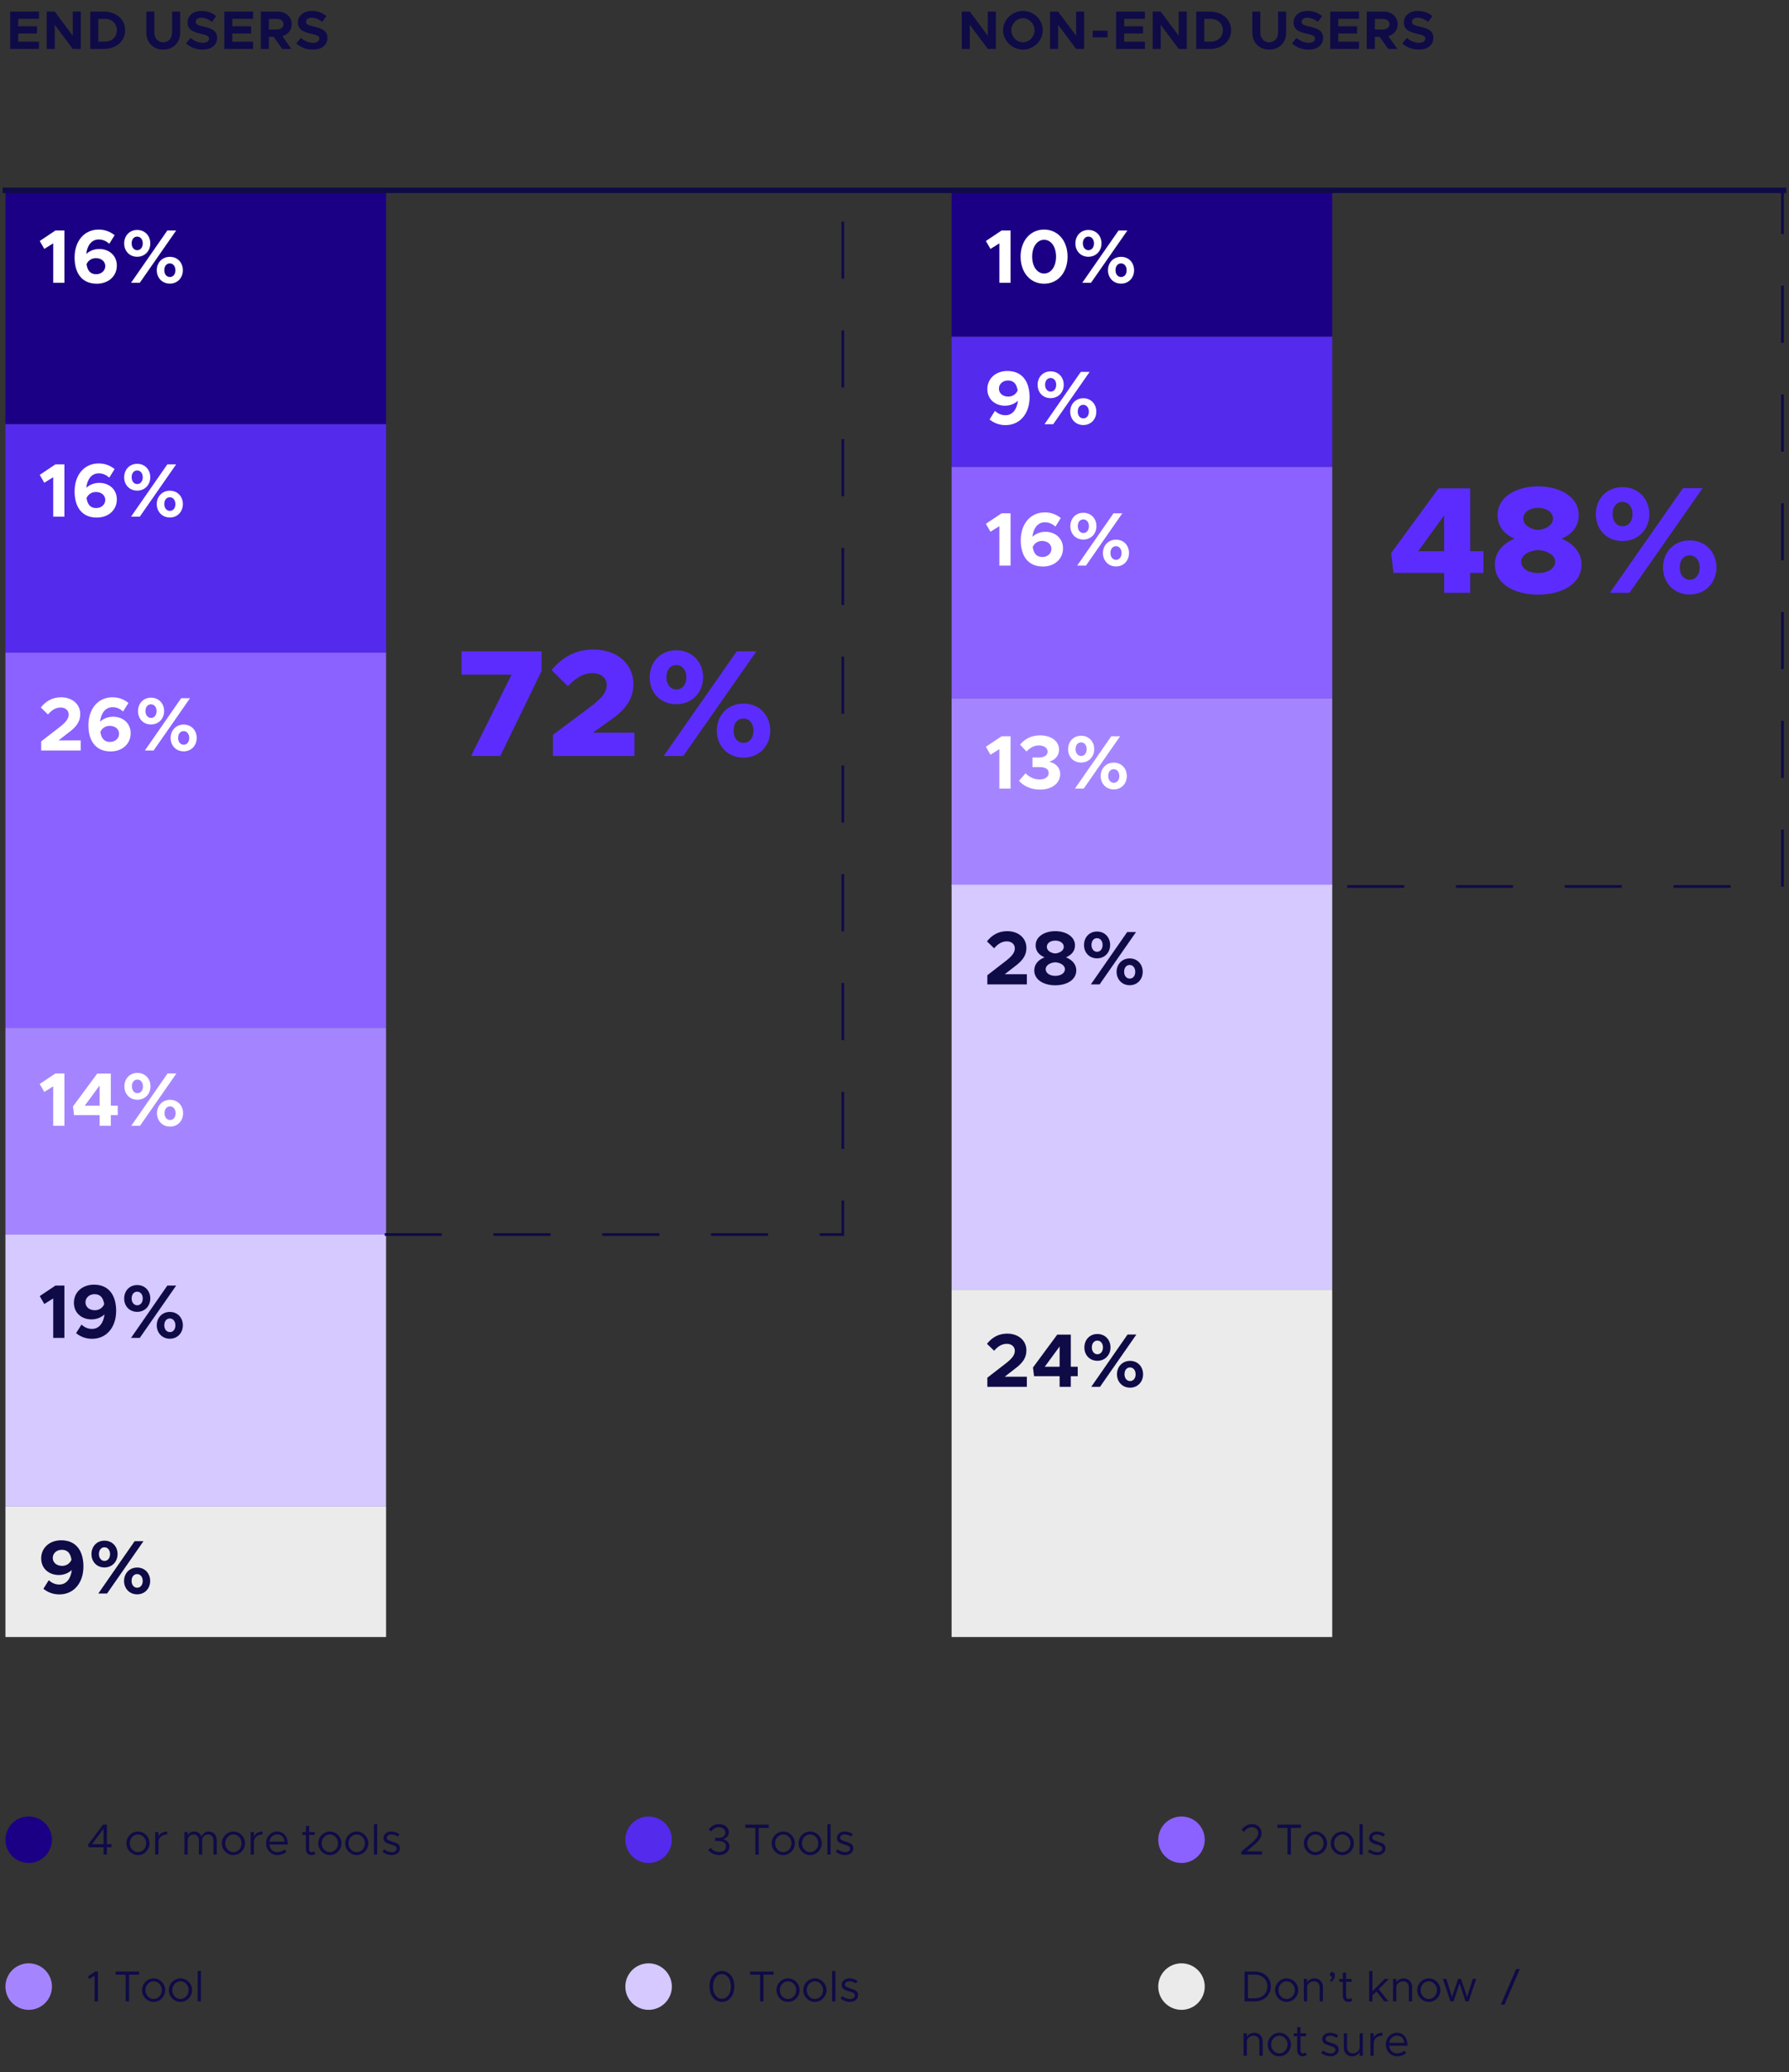 <svg width="329" height="381" viewBox="0 0 329 381" fill="none" xmlns="http://www.w3.org/2000/svg">
<rect x="0" y="0" width="329" height="381" fill="#333333" stroke="none"/>
<rect width="43" height="70" transform="matrix(-1.71604e-07 -1 -1 1.11343e-08 71 78)" fill="#1B0085"/>
<rect width="42" height="70" transform="matrix(-1.71604e-07 -1 -1 1.11343e-08 71 120)" fill="#542AED"/>
<rect width="69" height="70" transform="matrix(-1.71604e-07 -1 -1 1.11343e-08 71 189)" fill="#8B62FF"/>
<rect width="38" height="70" transform="matrix(-1.71604e-07 -1 -1 1.11343e-08 71 227)" fill="#A585FF"/>
<rect width="50" height="70" transform="matrix(-1.70117e-07 -1 -1 1.12316e-08 71 277)" fill="#D5C9FF"/>
<rect width="24" height="70" transform="matrix(-1.42476e-07 -1 -1 1.34105e-08 71 301)" fill="#EBEBEB"/>
<path d="M7.574 138H14.84V136.138H10.766L12.516 134.78C14.196 133.562 14.756 132.568 14.756 131.28C14.756 129.474 13.272 128.214 11.228 128.214C9.674 128.214 8.456 128.886 7.504 130.09L8.82 131.364C9.52 130.566 10.234 130.09 11.172 130.09C11.956 130.09 12.628 130.566 12.628 131.364C12.628 132.036 12.264 132.666 11.116 133.576L7.574 136.32V138ZM20.781 131.784C19.871 131.784 18.989 132.134 18.401 132.708C18.583 131.084 19.423 130.034 20.683 130.034C21.495 130.034 22.055 130.328 22.643 130.818L23.623 129.25C22.839 128.62 21.873 128.214 20.683 128.214C18.009 128.214 16.259 130.356 16.259 133.352C16.259 136.152 17.547 138.168 20.347 138.168C22.447 138.168 24.029 136.81 24.029 134.836C24.029 132.932 22.559 131.784 20.781 131.784ZM20.235 136.418C19.157 136.418 18.639 135.76 18.457 134.584C18.751 133.898 19.395 133.464 20.179 133.464C21.117 133.464 21.901 134.01 21.901 134.934C21.901 135.704 21.257 136.418 20.235 136.418ZM27.773 133.212C29.187 133.212 30.181 132.134 30.181 130.748C30.181 129.39 29.229 128.284 27.773 128.284C26.331 128.284 25.379 129.376 25.379 130.762C25.379 132.134 26.331 133.212 27.773 133.212ZM26.639 138H28.249L34.941 128.382H33.317L26.639 138ZM27.773 132.008C27.199 132.008 26.751 131.504 26.751 130.748C26.751 129.992 27.171 129.502 27.773 129.502C28.361 129.502 28.795 130.006 28.795 130.748C28.795 131.518 28.361 132.008 27.773 132.008ZM33.779 138.154C35.193 138.154 36.173 137.076 36.173 135.69C36.173 134.332 35.235 133.226 33.779 133.226C32.351 133.226 31.371 134.318 31.371 135.69C31.371 137.062 32.351 138.154 33.779 138.154ZM33.779 136.936C33.191 136.936 32.757 136.432 32.757 135.69C32.757 134.92 33.177 134.43 33.779 134.43C34.353 134.43 34.801 134.934 34.801 135.69C34.801 136.446 34.381 136.936 33.779 136.936Z" fill="white"/>
<path d="M9.786 95H11.844V85.382H10.192L7.308 87.314L8.148 88.77L9.786 87.748V95ZM18.238 88.784C17.328 88.784 16.446 89.134 15.858 89.708C16.04 88.084 16.88 87.034 18.14 87.034C18.952 87.034 19.512 87.328 20.1 87.818L21.08 86.25C20.296 85.62 19.33 85.214 18.14 85.214C15.466 85.214 13.716 87.356 13.716 90.352C13.716 93.152 15.004 95.168 17.804 95.168C19.904 95.168 21.486 93.81 21.486 91.836C21.486 89.932 20.016 88.784 18.238 88.784ZM17.692 93.418C16.614 93.418 16.096 92.76 15.914 91.584C16.208 90.898 16.852 90.464 17.636 90.464C18.574 90.464 19.358 91.01 19.358 91.934C19.358 92.704 18.714 93.418 17.692 93.418ZM25.23 90.212C26.644 90.212 27.638 89.134 27.638 87.748C27.638 86.39 26.686 85.284 25.23 85.284C23.788 85.284 22.836 86.376 22.836 87.762C22.836 89.134 23.788 90.212 25.23 90.212ZM24.096 95H25.706L32.398 85.382H30.774L24.096 95ZM25.23 89.008C24.656 89.008 24.208 88.504 24.208 87.748C24.208 86.992 24.628 86.502 25.23 86.502C25.818 86.502 26.252 87.006 26.252 87.748C26.252 88.518 25.818 89.008 25.23 89.008ZM31.236 95.154C32.65 95.154 33.63 94.076 33.63 92.69C33.63 91.332 32.692 90.226 31.236 90.226C29.808 90.226 28.828 91.318 28.828 92.69C28.828 94.062 29.808 95.154 31.236 95.154ZM31.236 93.936C30.648 93.936 30.214 93.432 30.214 92.69C30.214 91.92 30.634 91.43 31.236 91.43C31.81 91.43 32.258 91.934 32.258 92.69C32.258 93.446 31.838 93.936 31.236 93.936Z" fill="white"/>
<path d="M9.786 52H11.844V42.382H10.192L7.308 44.314L8.148 45.77L9.786 44.748V52ZM18.238 45.784C17.328 45.784 16.446 46.134 15.858 46.708C16.04 45.084 16.88 44.034 18.14 44.034C18.952 44.034 19.512 44.328 20.1 44.818L21.08 43.25C20.296 42.62 19.33 42.214 18.14 42.214C15.466 42.214 13.716 44.356 13.716 47.352C13.716 50.152 15.004 52.168 17.804 52.168C19.904 52.168 21.486 50.81 21.486 48.836C21.486 46.932 20.016 45.784 18.238 45.784ZM17.692 50.418C16.614 50.418 16.096 49.76 15.914 48.584C16.208 47.898 16.852 47.464 17.636 47.464C18.574 47.464 19.358 48.01 19.358 48.934C19.358 49.704 18.714 50.418 17.692 50.418ZM25.23 47.212C26.644 47.212 27.638 46.134 27.638 44.748C27.638 43.39 26.686 42.284 25.23 42.284C23.788 42.284 22.836 43.376 22.836 44.762C22.836 46.134 23.788 47.212 25.23 47.212ZM24.096 52H25.706L32.398 42.382H30.774L24.096 52ZM25.23 46.008C24.656 46.008 24.208 45.504 24.208 44.748C24.208 43.992 24.628 43.502 25.23 43.502C25.818 43.502 26.252 44.006 26.252 44.748C26.252 45.518 25.818 46.008 25.23 46.008ZM31.236 52.154C32.65 52.154 33.63 51.076 33.63 49.69C33.63 48.332 32.692 47.226 31.236 47.226C29.808 47.226 28.828 48.318 28.828 49.69C28.828 51.062 29.808 52.154 31.236 52.154ZM31.236 50.936C30.648 50.936 30.214 50.432 30.214 49.69C30.214 48.92 30.634 48.43 31.236 48.43C31.81 48.43 32.258 48.934 32.258 49.69C32.258 50.446 31.838 50.936 31.236 50.936Z" fill="white"/>
<path d="M9.786 207H11.844V197.382H10.192L7.308 199.314L8.148 200.77L9.786 199.748V207ZM18.322 207H20.38V205.04H21.654V203.304H20.38V197.396H17.888L13.422 203.444L13.618 205.04H18.322V207ZM15.592 203.304L18.322 199.58V203.304H15.592ZM25.271 202.212C26.685 202.212 27.679 201.134 27.679 199.748C27.679 198.39 26.727 197.284 25.271 197.284C23.829 197.284 22.877 198.376 22.877 199.762C22.877 201.134 23.829 202.212 25.271 202.212ZM24.137 207H25.747L32.439 197.382H30.815L24.137 207ZM25.271 201.008C24.697 201.008 24.249 200.504 24.249 199.748C24.249 198.992 24.669 198.502 25.271 198.502C25.859 198.502 26.293 199.006 26.293 199.748C26.293 200.518 25.859 201.008 25.271 201.008ZM31.277 207.154C32.691 207.154 33.671 206.076 33.671 204.69C33.671 203.332 32.733 202.226 31.277 202.226C29.849 202.226 28.869 203.318 28.869 204.69C28.869 206.062 29.849 207.154 31.277 207.154ZM31.277 205.936C30.689 205.936 30.255 205.432 30.255 204.69C30.255 203.92 30.675 203.43 31.277 203.43C31.851 203.43 32.299 203.934 32.299 204.69C32.299 205.446 31.879 205.936 31.277 205.936Z" fill="white"/>
<path d="M9.786 246H11.844V236.382H10.192L7.308 238.314L8.148 239.77L9.786 238.748V246ZM17.272 236.214C15.172 236.214 13.59 237.572 13.59 239.546C13.59 241.45 15.06 242.598 16.838 242.598C17.748 242.598 18.63 242.248 19.218 241.674C19.036 243.298 18.196 244.348 16.936 244.348C16.124 244.348 15.564 244.054 14.976 243.564L13.996 245.132C14.78 245.762 15.746 246.168 16.936 246.168C19.61 246.168 21.36 244.026 21.36 241.03C21.36 238.23 20.072 236.214 17.272 236.214ZM17.44 240.918C16.502 240.918 15.718 240.372 15.718 239.448C15.718 238.678 16.362 237.964 17.384 237.964C18.462 237.964 18.98 238.622 19.162 239.798C18.868 240.484 18.224 240.918 17.44 240.918ZM25.23 241.212C26.644 241.212 27.638 240.134 27.638 238.748C27.638 237.39 26.686 236.284 25.23 236.284C23.788 236.284 22.836 237.376 22.836 238.762C22.836 240.134 23.788 241.212 25.23 241.212ZM24.096 246H25.706L32.398 236.382H30.774L24.096 246ZM25.23 240.008C24.656 240.008 24.208 239.504 24.208 238.748C24.208 237.992 24.628 237.502 25.23 237.502C25.818 237.502 26.252 238.006 26.252 238.748C26.252 239.518 25.818 240.008 25.23 240.008ZM31.236 246.154C32.65 246.154 33.63 245.076 33.63 243.69C33.63 242.332 32.692 241.226 31.236 241.226C29.808 241.226 28.828 242.318 28.828 243.69C28.828 245.062 29.808 246.154 31.236 246.154ZM31.236 244.936C30.648 244.936 30.214 244.432 30.214 243.69C30.214 242.92 30.634 242.43 31.236 242.43C31.81 242.43 32.258 242.934 32.258 243.69C32.258 244.446 31.838 244.936 31.236 244.936Z" fill="#0F0B47"/>
<path d="M11.256 283.214C9.156 283.214 7.574 284.572 7.574 286.546C7.574 288.45 9.044 289.598 10.822 289.598C11.732 289.598 12.614 289.248 13.202 288.674C13.02 290.298 12.18 291.348 10.92 291.348C10.108 291.348 9.548 291.054 8.96 290.564L7.98 292.132C8.764 292.762 9.73 293.168 10.92 293.168C13.594 293.168 15.344 291.026 15.344 288.03C15.344 285.23 14.056 283.214 11.256 283.214ZM11.424 287.918C10.486 287.918 9.702 287.372 9.702 286.448C9.702 285.678 10.346 284.964 11.368 284.964C12.446 284.964 12.964 285.622 13.146 286.798C12.852 287.484 12.208 287.918 11.424 287.918ZM19.215 288.212C20.629 288.212 21.623 287.134 21.623 285.748C21.623 284.39 20.671 283.284 19.215 283.284C17.773 283.284 16.821 284.376 16.821 285.762C16.821 287.134 17.773 288.212 19.215 288.212ZM18.081 293H19.691L26.383 283.382H24.759L18.081 293ZM19.215 287.008C18.641 287.008 18.193 286.504 18.193 285.748C18.193 284.992 18.613 284.502 19.215 284.502C19.803 284.502 20.237 285.006 20.237 285.748C20.237 286.518 19.803 287.008 19.215 287.008ZM25.221 293.154C26.635 293.154 27.615 292.076 27.615 290.69C27.615 289.332 26.677 288.226 25.221 288.226C23.793 288.226 22.813 289.318 22.813 290.69C22.813 292.062 23.793 293.154 25.221 293.154ZM25.221 291.936C24.633 291.936 24.199 291.432 24.199 290.69C24.199 289.92 24.619 289.43 25.221 289.43C25.795 289.43 26.243 289.934 26.243 290.69C26.243 291.446 25.823 291.936 25.221 291.936Z" fill="#0F0B47"/>
<rect width="26.6" height="70" transform="matrix(-1.71604e-07 -1 -1 1.11343e-08 245 61.92)" fill="#1B0085"/>
<rect width="23.94" height="70" transform="matrix(-1.71604e-07 -1 -1 1.11343e-08 245 85.86)" fill="#542AED"/>
<rect width="42.56" height="70" transform="matrix(-1.71604e-07 -1 -1 1.11343e-08 245 128.42)" fill="#8B62FF"/>
<rect width="34.58" height="70" transform="matrix(-1.71604e-07 -1 -1 1.11343e-08 245 163)" fill="#A585FF"/>
<rect width="74.48" height="70" transform="matrix(-1.70117e-07 -1 -1 1.12316e-08 245 237.16)" fill="#D5C9FF"/>
<rect width="63.84" height="70" transform="matrix(-1.42476e-07 -1 -1 1.34105e-08 245 301)" fill="#EBEBEB"/>
<path d="M183.786 104H185.844V94.382H184.192L181.308 96.314L182.148 97.77L183.786 96.748V104ZM192.238 97.784C191.328 97.784 190.446 98.134 189.858 98.708C190.04 97.084 190.88 96.034 192.14 96.034C192.952 96.034 193.512 96.328 194.1 96.818L195.08 95.25C194.296 94.62 193.33 94.214 192.14 94.214C189.466 94.214 187.716 96.356 187.716 99.352C187.716 102.152 189.004 104.168 191.804 104.168C193.904 104.168 195.486 102.81 195.486 100.836C195.486 98.932 194.016 97.784 192.238 97.784ZM191.692 102.418C190.614 102.418 190.096 101.76 189.914 100.584C190.208 99.898 190.852 99.464 191.636 99.464C192.574 99.464 193.358 100.01 193.358 100.934C193.358 101.704 192.714 102.418 191.692 102.418ZM199.23 99.212C200.644 99.212 201.638 98.134 201.638 96.748C201.638 95.39 200.686 94.284 199.23 94.284C197.788 94.284 196.836 95.376 196.836 96.762C196.836 98.134 197.788 99.212 199.23 99.212ZM198.096 104H199.706L206.398 94.382H204.774L198.096 104ZM199.23 98.008C198.656 98.008 198.208 97.504 198.208 96.748C198.208 95.992 198.628 95.502 199.23 95.502C199.818 95.502 200.252 96.006 200.252 96.748C200.252 97.518 199.818 98.008 199.23 98.008ZM205.236 104.154C206.65 104.154 207.63 103.076 207.63 101.69C207.63 100.332 206.692 99.226 205.236 99.226C203.808 99.226 202.828 100.318 202.828 101.69C202.828 103.062 203.808 104.154 205.236 104.154ZM205.236 102.936C204.648 102.936 204.214 102.432 204.214 101.69C204.214 100.92 204.634 100.43 205.236 100.43C205.81 100.43 206.258 100.934 206.258 101.69C206.258 102.446 205.838 102.936 205.236 102.936Z" fill="white"/>
<path d="M185.256 68.214C183.156 68.214 181.574 69.572 181.574 71.546C181.574 73.45 183.044 74.598 184.822 74.598C185.732 74.598 186.614 74.248 187.202 73.674C187.02 75.298 186.18 76.348 184.92 76.348C184.108 76.348 183.548 76.054 182.96 75.564L181.98 77.132C182.764 77.762 183.73 78.168 184.92 78.168C187.594 78.168 189.344 76.026 189.344 73.03C189.344 70.23 188.056 68.214 185.256 68.214ZM185.424 72.918C184.486 72.918 183.702 72.372 183.702 71.448C183.702 70.678 184.346 69.964 185.368 69.964C186.446 69.964 186.964 70.622 187.146 71.798C186.852 72.484 186.208 72.918 185.424 72.918ZM193.215 73.212C194.629 73.212 195.623 72.134 195.623 70.748C195.623 69.39 194.671 68.284 193.215 68.284C191.773 68.284 190.821 69.376 190.821 70.762C190.821 72.134 191.773 73.212 193.215 73.212ZM192.081 78H193.691L200.383 68.382H198.759L192.081 78ZM193.215 72.008C192.641 72.008 192.193 71.504 192.193 70.748C192.193 69.992 192.613 69.502 193.215 69.502C193.803 69.502 194.237 70.006 194.237 70.748C194.237 71.518 193.803 72.008 193.215 72.008ZM199.221 78.154C200.635 78.154 201.615 77.076 201.615 75.69C201.615 74.332 200.677 73.226 199.221 73.226C197.793 73.226 196.813 74.318 196.813 75.69C196.813 77.062 197.793 78.154 199.221 78.154ZM199.221 76.936C198.633 76.936 198.199 76.432 198.199 75.69C198.199 74.92 198.619 74.43 199.221 74.43C199.795 74.43 200.243 74.934 200.243 75.69C200.243 76.446 199.823 76.936 199.221 76.936Z" fill="white"/>
<path d="M183.786 52H185.844V42.382H184.192L181.308 44.314L182.148 45.77L183.786 44.748V52ZM192.014 52.168C194.548 52.168 196.326 50.11 196.326 47.184C196.326 44.272 194.548 42.214 192.014 42.214C189.48 42.214 187.688 44.272 187.688 47.184C187.688 50.11 189.48 52.168 192.014 52.168ZM192.014 50.292C190.726 50.292 189.816 48.99 189.816 47.184C189.816 45.378 190.726 44.09 192.014 44.09C193.302 44.09 194.212 45.378 194.212 47.184C194.212 48.99 193.302 50.292 192.014 50.292ZM200.16 47.212C201.574 47.212 202.568 46.134 202.568 44.748C202.568 43.39 201.616 42.284 200.16 42.284C198.718 42.284 197.766 43.376 197.766 44.762C197.766 46.134 198.718 47.212 200.16 47.212ZM199.026 52H200.636L207.328 42.382H205.704L199.026 52ZM200.16 46.008C199.586 46.008 199.138 45.504 199.138 44.748C199.138 43.992 199.558 43.502 200.16 43.502C200.748 43.502 201.182 44.006 201.182 44.748C201.182 45.518 200.748 46.008 200.16 46.008ZM206.166 52.154C207.58 52.154 208.56 51.076 208.56 49.69C208.56 48.332 207.622 47.226 206.166 47.226C204.738 47.226 203.758 48.318 203.758 49.69C203.758 51.062 204.738 52.154 206.166 52.154ZM206.166 50.936C205.578 50.936 205.144 50.432 205.144 49.69C205.144 48.92 205.564 48.43 206.166 48.43C206.74 48.43 207.188 48.934 207.188 49.69C207.188 50.446 206.768 50.936 206.166 50.936Z" fill="white"/>
<path d="M183.786 145H185.844V135.382H184.192L181.308 137.314L182.148 138.77L183.786 137.748V145ZM191.258 145.182C193.512 145.182 194.968 143.978 194.968 142.312C194.968 141.038 194.002 140.296 192.952 140.058C194.016 139.75 194.758 138.952 194.758 137.846C194.758 136.32 193.4 135.214 191.244 135.214C189.536 135.214 188.388 135.956 187.59 136.922L188.78 138.182C189.424 137.51 190.138 137.062 191.034 137.062C191.986 137.062 192.658 137.51 192.658 138.21C192.658 138.896 192.028 139.288 190.978 139.288L189.872 139.274V141.038H190.978C192.266 141.024 192.854 141.402 192.854 142.144C192.854 142.83 192.224 143.32 191.174 143.32C190.208 143.32 189.298 142.914 188.612 142.186L187.394 143.558C188.206 144.496 189.536 145.182 191.258 145.182ZM198.82 140.212C200.234 140.212 201.228 139.134 201.228 137.748C201.228 136.39 200.276 135.284 198.82 135.284C197.378 135.284 196.426 136.376 196.426 137.762C196.426 139.134 197.378 140.212 198.82 140.212ZM197.686 145H199.296L205.988 135.382H204.364L197.686 145ZM198.82 139.008C198.246 139.008 197.798 138.504 197.798 137.748C197.798 136.992 198.218 136.502 198.82 136.502C199.408 136.502 199.842 137.006 199.842 137.748C199.842 138.518 199.408 139.008 198.82 139.008ZM204.826 145.154C206.24 145.154 207.22 144.076 207.22 142.69C207.22 141.332 206.282 140.226 204.826 140.226C203.398 140.226 202.418 141.318 202.418 142.69C202.418 144.062 203.398 145.154 204.826 145.154ZM204.826 143.936C204.238 143.936 203.804 143.432 203.804 142.69C203.804 141.92 204.224 141.43 204.826 141.43C205.4 141.43 205.848 141.934 205.848 142.69C205.848 143.446 205.428 143.936 204.826 143.936Z" fill="white"/>
<path d="M181.574 181H188.84V179.138H184.766L186.516 177.78C188.196 176.562 188.756 175.568 188.756 174.28C188.756 172.474 187.272 171.214 185.228 171.214C183.674 171.214 182.456 171.886 181.504 173.09L182.82 174.364C183.52 173.566 184.234 173.09 185.172 173.09C185.956 173.09 186.628 173.566 186.628 174.364C186.628 175.036 186.264 175.666 185.116 176.576L181.574 179.32V181ZM194.067 181.168C196.181 181.168 197.931 180.174 197.931 178.424C197.931 177.318 197.175 176.478 196.041 176.03C197.007 175.61 197.693 174.91 197.693 173.832C197.693 172.18 195.985 171.214 194.067 171.214C192.191 171.214 190.455 172.138 190.455 173.832C190.455 174.924 191.141 175.624 192.093 176.03C190.987 176.45 190.203 177.29 190.203 178.424C190.203 180.16 191.939 181.168 194.067 181.168ZM194.067 175.316C193.311 175.26 192.513 174.84 192.513 174.098C192.513 173.44 193.143 172.95 194.067 172.95C194.991 172.95 195.635 173.44 195.635 174.098C195.635 174.812 194.823 175.26 194.067 175.316ZM194.067 179.432C193.045 179.432 192.303 178.928 192.303 178.2C192.303 177.444 193.241 176.968 194.067 176.94C194.893 176.968 195.845 177.444 195.845 178.2C195.845 178.928 195.089 179.432 194.067 179.432ZM201.746 176.212C203.16 176.212 204.154 175.134 204.154 173.748C204.154 172.39 203.202 171.284 201.746 171.284C200.304 171.284 199.352 172.376 199.352 173.762C199.352 175.134 200.304 176.212 201.746 176.212ZM200.612 181H202.222L208.914 171.382H207.29L200.612 181ZM201.746 175.008C201.172 175.008 200.724 174.504 200.724 173.748C200.724 172.992 201.144 172.502 201.746 172.502C202.334 172.502 202.768 173.006 202.768 173.748C202.768 174.518 202.334 175.008 201.746 175.008ZM207.752 181.154C209.166 181.154 210.146 180.076 210.146 178.69C210.146 177.332 209.208 176.226 207.752 176.226C206.324 176.226 205.344 177.318 205.344 178.69C205.344 180.062 206.324 181.154 207.752 181.154ZM207.752 179.936C207.164 179.936 206.73 179.432 206.73 178.69C206.73 177.92 207.15 177.43 207.752 177.43C208.326 177.43 208.774 177.934 208.774 178.69C208.774 179.446 208.354 179.936 207.752 179.936Z" fill="#0F0B47"/>
<path d="M181.574 255H188.84V253.138H184.766L186.516 251.78C188.196 250.562 188.756 249.568 188.756 248.28C188.756 246.474 187.272 245.214 185.228 245.214C183.674 245.214 182.456 245.886 181.504 247.09L182.82 248.364C183.52 247.566 184.234 247.09 185.172 247.09C185.956 247.09 186.628 247.566 186.628 248.364C186.628 249.036 186.264 249.666 185.116 250.576L181.574 253.32V255ZM194.865 255H196.923V253.04H198.197V251.304H196.923V245.396H194.431L189.965 251.444L190.161 253.04H194.865V255ZM192.135 251.304L194.865 247.58V251.304H192.135ZM201.814 250.212C203.228 250.212 204.222 249.134 204.222 247.748C204.222 246.39 203.27 245.284 201.814 245.284C200.372 245.284 199.42 246.376 199.42 247.762C199.42 249.134 200.372 250.212 201.814 250.212ZM200.68 255H202.29L208.982 245.382H207.358L200.68 255ZM201.814 249.008C201.24 249.008 200.792 248.504 200.792 247.748C200.792 246.992 201.212 246.502 201.814 246.502C202.402 246.502 202.836 247.006 202.836 247.748C202.836 248.518 202.402 249.008 201.814 249.008ZM207.82 255.154C209.234 255.154 210.214 254.076 210.214 252.69C210.214 251.332 209.276 250.226 207.82 250.226C206.392 250.226 205.412 251.318 205.412 252.69C205.412 254.062 206.392 255.154 207.82 255.154ZM207.82 253.936C207.232 253.936 206.798 253.432 206.798 252.69C206.798 251.92 207.218 251.43 207.82 251.43C208.394 251.43 208.842 251.934 208.842 252.69C208.842 253.446 208.422 253.936 207.82 253.936Z" fill="#0F0B47"/>
<path d="M328 35L1 35" stroke="#0F0B47" stroke-linecap="square"/>
<path d="M71.001 227L154.999 227L155 35L71.001 35" stroke="#0F0B47" stroke-width="0.5" stroke-linecap="square" stroke-dasharray="10 10"/>
<path d="M248 163L327.791 163L327.791 35L248 35" stroke="#0F0B47" stroke-width="0.5" stroke-linecap="square" stroke-dasharray="10 10"/>
<path d="M86.632 139H92.008L99.596 123.376V119.764H84.868V124.048H94.08L86.632 139ZM101.692 139H116.672V134.716H109.028L112.052 132.56C115.412 130.264 116.476 128.276 116.476 125.728C116.476 122.06 113.452 119.428 109.14 119.428C105.976 119.428 103.484 120.744 101.44 123.208L104.436 126.176C105.892 124.636 107.236 123.768 109.028 123.768C110.428 123.768 111.576 124.608 111.576 125.924C111.576 127.1 110.96 128.164 108.804 129.788L101.692 135.108V139ZM124.372 129.48C127.284 129.48 129.3 127.324 129.3 124.524C129.3 121.808 127.368 119.568 124.372 119.568C121.404 119.568 119.472 121.78 119.472 124.524C119.472 127.324 121.432 129.48 124.372 129.48ZM122.048 139H125.66L139.1 119.764H135.488L122.048 139ZM124.372 126.764C123.336 126.764 122.552 125.896 122.552 124.524C122.552 123.124 123.308 122.284 124.372 122.284C125.408 122.284 126.22 123.152 126.22 124.524C126.22 125.924 125.436 126.764 124.372 126.764ZM136.72 139.308C139.632 139.308 141.648 137.124 141.648 134.352C141.648 131.608 139.716 129.368 136.748 129.368C133.808 129.368 131.82 131.552 131.82 134.352C131.82 137.096 133.78 139.308 136.72 139.308ZM136.748 136.592C135.684 136.592 134.9 135.724 134.9 134.352C134.9 132.924 135.656 132.112 136.72 132.112C137.756 132.112 138.568 132.98 138.568 134.352C138.568 135.752 137.784 136.592 136.748 136.592Z" fill="#5C2CFF"/>
<path d="M265.584 109H270.372V105.332H272.808V101.356H270.372V89.792H264.548L255.84 101.692L256.26 105.332H265.584V109ZM260.796 101.356L265.584 94.748V101.356H260.796ZM282.858 109.336C287.198 109.336 290.838 107.404 290.838 103.792C290.838 101.664 289.438 100.012 287.198 99.06C289.102 98.192 290.334 96.792 290.334 94.692C290.334 91.332 286.834 89.428 282.858 89.428C278.966 89.428 275.41 91.276 275.41 94.692C275.41 96.876 276.726 98.248 278.518 99.06C276.362 99.928 274.906 101.58 274.906 103.792C274.906 107.376 278.49 109.336 282.858 109.336ZM282.858 97.436C281.458 97.352 280.142 96.568 280.142 95.364C280.142 94.244 281.206 93.376 282.858 93.376C284.51 93.376 285.602 94.244 285.602 95.364C285.602 96.54 284.258 97.352 282.858 97.436ZM282.858 105.36C281.01 105.36 279.75 104.52 279.75 103.26C279.75 102 281.318 101.216 282.858 101.132C284.398 101.216 285.994 102 285.994 103.26C285.994 104.52 284.678 105.36 282.858 105.36ZM298.379 99.48C301.291 99.48 303.307 97.324 303.307 94.524C303.307 91.808 301.375 89.568 298.379 89.568C295.411 89.568 293.479 91.78 293.479 94.524C293.479 97.324 295.439 99.48 298.379 99.48ZM296.055 109H299.667L313.107 89.764H309.495L296.055 109ZM298.379 96.764C297.343 96.764 296.559 95.896 296.559 94.524C296.559 93.124 297.315 92.284 298.379 92.284C299.415 92.284 300.227 93.152 300.227 94.524C300.227 95.924 299.443 96.764 298.379 96.764ZM310.727 109.308C313.639 109.308 315.655 107.124 315.655 104.352C315.655 101.608 313.723 99.368 310.755 99.368C307.815 99.368 305.827 101.552 305.827 104.352C305.827 107.096 307.787 109.308 310.727 109.308ZM310.755 106.592C309.691 106.592 308.907 105.724 308.907 104.352C308.907 102.924 309.663 102.112 310.727 102.112C311.763 102.112 312.575 102.98 312.575 104.352C312.575 105.752 311.791 106.592 310.755 106.592Z" fill="#5C2CFF"/>
<path d="M7.16 3.46V2.13H1.87V9H7.16V7.67H3.35V6.16H6.81V4.83H3.35V3.46H7.16ZM8.589 9H10.069V4.56L13.379 9H14.859V2.13H13.379V6.57L10.069 2.13H8.589V9ZM16.597 9H19.067C21.377 9 23.017 7.57 23.017 5.56C23.017 3.55 21.377 2.13 19.067 2.13H16.597V9ZM18.077 7.66V3.47H19.257C20.567 3.47 21.497 4.34 21.497 5.56C21.497 6.79 20.567 7.66 19.257 7.66H18.077ZM30.025 9.12C31.845 9.12 33.135 7.84 33.135 6.03V2.13H31.655V5.97C31.655 7.03 30.975 7.78 30.025 7.78C29.065 7.78 28.385 7.03 28.385 5.97V2.13H26.915V6.03C26.915 7.84 28.195 9.12 30.025 9.12ZM37.262 9.12C38.932 9.12 39.932 8.25 39.932 6.94C39.932 5.67 38.952 5.23 37.472 4.9C36.412 4.66 35.992 4.5 35.992 4C35.992 3.59 36.382 3.26 37.002 3.26C37.662 3.26 38.352 3.53 38.972 4.03L39.742 2.96C39.032 2.36 38.172 2.01 37.052 2.01C35.542 2.01 34.502 2.88 34.502 4.15C34.502 5.48 35.542 5.89 36.992 6.22C38.042 6.46 38.442 6.61 38.442 7.1C38.442 7.53 38.062 7.87 37.312 7.87C36.442 7.87 35.702 7.53 35.052 6.97L34.212 7.98C35.012 8.72 36.062 9.12 37.262 9.12ZM46.535 3.46V2.13H41.245V9H46.535V7.67H42.725V6.16H46.185V4.83H42.725V3.46H46.535ZM53.644 4.45C53.644 3.09 52.554 2.13 51.054 2.13H47.964V9H49.444V6.77H50.334L51.904 9H53.584L51.934 6.65C52.964 6.35 53.644 5.53 53.644 4.45ZM49.444 3.48H50.904C51.634 3.48 52.134 3.86 52.134 4.45C52.134 5.04 51.634 5.42 50.904 5.42H49.444V3.48ZM57.545 9.12C59.215 9.12 60.215 8.25 60.215 6.94C60.215 5.67 59.235 5.23 57.755 4.9C56.695 4.66 56.275 4.5 56.275 4C56.275 3.59 56.665 3.26 57.285 3.26C57.945 3.26 58.635 3.53 59.255 4.03L60.025 2.96C59.315 2.36 58.455 2.01 57.335 2.01C55.825 2.01 54.785 2.88 54.785 4.15C54.785 5.48 55.825 5.89 57.275 6.22C58.325 6.46 58.725 6.61 58.725 7.1C58.725 7.53 58.345 7.87 57.595 7.87C56.725 7.87 55.985 7.53 55.335 6.97L54.495 7.98C55.295 8.72 56.345 9.12 57.545 9.12Z" fill="#0F0B47"/>
<path d="M176.87 9H178.35V4.56L181.66 9H183.14V2.13H181.66V6.57L178.35 2.13H176.87V9ZM188.128 9.12C190.108 9.12 191.768 7.49 191.768 5.56C191.768 3.63 190.108 2.01 188.128 2.01C186.148 2.01 184.468 3.63 184.468 5.56C184.468 7.49 186.148 9.12 188.128 9.12ZM188.128 7.78C186.968 7.78 185.988 6.76 185.988 5.56C185.988 4.37 186.968 3.35 188.128 3.35C189.278 3.35 190.258 4.37 190.258 5.56C190.258 6.76 189.278 7.78 188.128 7.78ZM193.11 9H194.59V4.56L197.9 9H199.38V2.13H197.9V6.57L194.59 2.13H193.11V9ZM200.948 6.87H203.688V5.63H200.948V6.87ZM210.549 3.46V2.13H205.259V9H210.549V7.67H206.739V6.16H210.199V4.83H206.739V3.46H210.549ZM211.977 9H213.457V4.56L216.767 9H218.247V2.13H216.767V6.57L213.457 2.13H211.977V9ZM219.985 9H222.455C224.765 9 226.405 7.57 226.405 5.56C226.405 3.55 224.765 2.13 222.455 2.13H219.985V9ZM221.465 7.66V3.47H222.645C223.955 3.47 224.885 4.34 224.885 5.56C224.885 6.79 223.955 7.66 222.645 7.66H221.465ZM233.414 9.12C235.234 9.12 236.524 7.84 236.524 6.03V2.13H235.044V5.97C235.044 7.03 234.364 7.78 233.414 7.78C232.454 7.78 231.774 7.03 231.774 5.97V2.13H230.304V6.03C230.304 7.84 231.584 9.12 233.414 9.12ZM240.65 9.12C242.32 9.12 243.32 8.25 243.32 6.94C243.32 5.67 242.34 5.23 240.86 4.9C239.8 4.66 239.38 4.5 239.38 4C239.38 3.59 239.77 3.26 240.39 3.26C241.05 3.26 241.74 3.53 242.36 4.03L243.13 2.96C242.42 2.36 241.56 2.01 240.44 2.01C238.93 2.01 237.89 2.88 237.89 4.15C237.89 5.48 238.93 5.89 240.38 6.22C241.43 6.46 241.83 6.61 241.83 7.1C241.83 7.53 241.45 7.87 240.7 7.87C239.83 7.87 239.09 7.53 238.44 6.97L237.6 7.98C238.4 8.72 239.45 9.12 240.65 9.12ZM249.924 3.46V2.13H244.634V9H249.924V7.67H246.114V6.16H249.574V4.83H246.114V3.46H249.924ZM257.032 4.45C257.032 3.09 255.942 2.13 254.442 2.13H251.352V9H252.832V6.77H253.722L255.292 9H256.972L255.322 6.65C256.352 6.35 257.032 5.53 257.032 4.45ZM252.832 3.48H254.292C255.022 3.48 255.522 3.86 255.522 4.45C255.522 5.04 255.022 5.42 254.292 5.42H252.832V3.48ZM260.933 9.12C262.603 9.12 263.603 8.25 263.603 6.94C263.603 5.67 262.623 5.23 261.143 4.9C260.083 4.66 259.663 4.5 259.663 4C259.663 3.59 260.053 3.26 260.673 3.26C261.333 3.26 262.023 3.53 262.643 4.03L263.413 2.96C262.703 2.36 261.843 2.01 260.723 2.01C259.213 2.01 258.173 2.88 258.173 4.15C258.173 5.48 259.213 5.89 260.663 6.22C261.713 6.46 262.113 6.61 262.113 7.1C262.113 7.53 261.733 7.87 260.983 7.87C260.113 7.87 259.373 7.53 258.723 6.97L257.883 7.98C258.683 8.72 259.733 9.12 260.933 9.12Z" fill="#0F0B47"/>
<path d="M228.872 368H230.728C232.472 368 233.704 366.856 233.704 365.248C233.704 363.64 232.472 362.504 230.728 362.504H228.872V368ZM229.496 367.432V363.072H230.728C232.104 363.072 233.072 363.976 233.072 365.248C233.072 366.528 232.104 367.432 230.728 367.432H229.496ZM236.62 368.096C237.788 368.096 238.748 367.12 238.748 365.928C238.748 364.736 237.788 363.768 236.62 363.768C235.444 363.768 234.484 364.736 234.484 365.928C234.484 367.12 235.444 368.096 236.62 368.096ZM236.62 367.56C235.788 367.56 235.108 366.824 235.108 365.928C235.108 365.032 235.788 364.304 236.62 364.304C237.444 364.304 238.124 365.032 238.124 365.928C238.124 366.824 237.444 367.56 236.62 367.56ZM241.742 363.768C241.15 363.768 240.622 364.08 240.382 364.52V363.864H239.782V368H240.382V365.368C240.382 364.784 240.958 364.304 241.662 364.304C242.27 364.304 242.694 364.768 242.694 365.448V368H243.294V365.368C243.294 364.416 242.662 363.768 241.742 363.768ZM244.875 364.432C245.355 363.832 245.491 363.56 245.491 363.24C245.491 362.872 245.307 362.6 245.003 362.6C244.747 362.6 244.563 362.8 244.563 363.024C244.563 363.264 244.755 363.464 244.995 363.464C244.931 363.712 244.795 363.96 244.579 364.208L244.875 364.432ZM248.429 367.392C248.341 367.488 248.181 367.56 247.997 367.56C247.757 367.56 247.549 367.344 247.549 367.04V364.4H248.565V363.864H247.549V362.728H246.949V363.864H246.301V364.4H246.949V367.04C246.949 367.656 247.365 368.096 247.957 368.096C248.237 368.096 248.509 368 248.725 367.832L248.429 367.392ZM251.79 368H252.39V366.904L253.134 366.168L254.566 368H255.318L253.558 365.76L255.422 363.864H254.654L252.39 366.152V362.408H251.79V368ZM258.14 363.768C257.548 363.768 257.02 364.08 256.78 364.52V363.864H256.18V368H256.78V365.368C256.78 364.784 257.356 364.304 258.06 364.304C258.668 364.304 259.092 364.768 259.092 365.448V368H259.692V365.368C259.692 364.416 259.06 363.768 258.14 363.768ZM262.761 368.096C263.929 368.096 264.889 367.12 264.889 365.928C264.889 364.736 263.929 363.768 262.761 363.768C261.585 363.768 260.625 364.736 260.625 365.928C260.625 367.12 261.585 368.096 262.761 368.096ZM262.761 367.56C261.929 367.56 261.249 366.824 261.249 365.928C261.249 365.032 261.929 364.304 262.761 364.304C263.585 364.304 264.265 365.032 264.265 365.928C264.265 366.824 263.585 367.56 262.761 367.56ZM266.739 368H267.307L268.419 364.696L269.515 368H270.083L271.475 363.864H270.835L269.803 367.2L268.675 363.864H268.155L267.027 367.2L265.995 363.864H265.355L266.739 368ZM276.008 368.592H276.688L279.496 362.056H278.816L276.008 368.592ZM230.656 373.768C230.064 373.768 229.536 374.08 229.296 374.52V373.864H228.696V378H229.296V375.368C229.296 374.784 229.872 374.304 230.576 374.304C231.184 374.304 231.608 374.768 231.608 375.448V378H232.208V375.368C232.208 374.416 231.576 373.768 230.656 373.768ZM235.277 378.096C236.445 378.096 237.405 377.12 237.405 375.928C237.405 374.736 236.445 373.768 235.277 373.768C234.101 373.768 233.141 374.736 233.141 375.928C233.141 377.12 234.101 378.096 235.277 378.096ZM235.277 377.56C234.445 377.56 233.765 376.824 233.765 375.928C233.765 375.032 234.445 374.304 235.277 374.304C236.101 374.304 236.781 375.032 236.781 375.928C236.781 376.824 236.101 377.56 235.277 377.56ZM240.038 377.392C239.95 377.488 239.79 377.56 239.606 377.56C239.366 377.56 239.158 377.344 239.158 377.04V374.4H240.174V373.864H239.158V372.728H238.558V373.864H237.91V374.4H238.558V377.04C238.558 377.656 238.974 378.096 239.566 378.096C239.846 378.096 240.118 378 240.334 377.832L240.038 377.392ZM244.679 378.096C245.535 378.096 246.191 377.608 246.191 376.848C246.191 376.064 245.503 375.84 244.839 375.632C244.071 375.384 243.767 375.272 243.767 374.912C243.767 374.512 244.151 374.304 244.615 374.304C244.983 374.304 245.391 374.432 245.807 374.696L246.095 374.232C245.655 373.944 245.127 373.768 244.615 373.768C243.791 373.768 243.167 374.232 243.167 374.984C243.167 375.576 243.551 375.872 244.551 376.16C245.111 376.32 245.591 376.464 245.591 376.912C245.591 377.304 245.223 377.56 244.679 377.56C244.223 377.56 243.751 377.384 243.279 377.04L242.967 377.48C243.463 377.88 244.103 378.096 244.679 378.096ZM250.035 373.864V376.496C250.035 377.08 249.459 377.56 248.755 377.56C248.147 377.56 247.723 377.096 247.723 376.416V373.864H247.123V376.496C247.123 377.448 247.755 378.096 248.675 378.096C249.267 378.096 249.795 377.784 250.035 377.344V378H250.635V373.864H250.035ZM252.624 374.672V373.864H252.024V378H252.624V375.688C252.624 374.88 253.288 374.304 254.224 374.304V373.768C253.464 373.768 252.872 374.12 252.624 374.672ZM256.94 377.56C256.124 377.56 255.556 376.968 255.468 376.16H258.852C258.852 374.712 258.14 373.768 256.892 373.768C255.78 373.768 254.852 374.688 254.852 375.92C254.852 377.192 255.844 378.096 256.948 378.096C257.524 378.096 258.252 377.848 258.612 377.456L258.244 377.064C257.988 377.344 257.428 377.56 256.94 377.56ZM256.916 374.304C257.74 374.304 258.18 374.88 258.26 375.624H255.476C255.588 374.824 256.18 374.304 256.916 374.304Z" fill="#0F0B47"/>
<circle cx="217.277" cy="365.277" r="4.277" fill="#EBEBEB"/>
<path d="M228.272 341H232.064V340.408H229.272L230.712 339.16C231.64 338.36 232.008 337.768 232.008 337.024C232.008 336.04 231.208 335.408 230.256 335.408C229.392 335.408 228.776 335.816 228.32 336.464L228.76 336.824C229.136 336.312 229.592 335.968 230.232 335.968C230.816 335.968 231.376 336.36 231.376 337.032C231.376 337.576 231.056 338.104 230.28 338.768L228.272 340.48V341ZM236.775 341H237.399V336.096H239.247V335.504H234.927V336.096H236.775V341ZM241.917 341.096C243.085 341.096 244.045 340.12 244.045 338.928C244.045 337.736 243.085 336.768 241.917 336.768C240.741 336.768 239.781 337.736 239.781 338.928C239.781 340.12 240.741 341.096 241.917 341.096ZM241.917 340.56C241.085 340.56 240.405 339.824 240.405 338.928C240.405 338.032 241.085 337.304 241.917 337.304C242.741 337.304 243.421 338.032 243.421 338.928C243.421 339.824 242.741 340.56 241.917 340.56ZM246.855 341.096C248.023 341.096 248.983 340.12 248.983 338.928C248.983 337.736 248.023 336.768 246.855 336.768C245.679 336.768 244.719 337.736 244.719 338.928C244.719 340.12 245.679 341.096 246.855 341.096ZM246.855 340.56C246.023 340.56 245.343 339.824 245.343 338.928C245.343 338.032 246.023 337.304 246.855 337.304C247.679 337.304 248.359 338.032 248.359 338.928C248.359 339.824 247.679 340.56 246.855 340.56ZM250.016 341H250.616V335.408H250.016V341ZM253.289 341.096C254.145 341.096 254.801 340.608 254.801 339.848C254.801 339.064 254.113 338.84 253.449 338.632C252.681 338.384 252.377 338.272 252.377 337.912C252.377 337.512 252.761 337.304 253.225 337.304C253.593 337.304 254.001 337.432 254.417 337.696L254.705 337.232C254.265 336.944 253.737 336.768 253.225 336.768C252.401 336.768 251.777 337.232 251.777 337.984C251.777 338.576 252.161 338.872 253.161 339.16C253.721 339.32 254.201 339.464 254.201 339.912C254.201 340.304 253.833 340.56 253.289 340.56C252.833 340.56 252.361 340.384 251.889 340.04L251.576 340.48C252.073 340.88 252.713 341.096 253.289 341.096Z" fill="#0F0B47"/>
<circle cx="217.277" cy="338.277" r="4.277" fill="#8B62FF"/>
<path d="M17.392 368H18.016V362.504H17.512L16.16 363.424L16.432 363.888L17.392 363.264V368ZM23.11 368H23.735V363.096H25.582V362.504H21.262V363.096H23.11V368ZM28.253 368.096C29.421 368.096 30.381 367.12 30.381 365.928C30.381 364.736 29.421 363.768 28.253 363.768C27.077 363.768 26.117 364.736 26.117 365.928C26.117 367.12 27.077 368.096 28.253 368.096ZM28.253 367.56C27.421 367.56 26.741 366.824 26.741 365.928C26.741 365.032 27.421 364.304 28.253 364.304C29.077 364.304 29.757 365.032 29.757 365.928C29.757 366.824 29.077 367.56 28.253 367.56ZM33.191 368.096C34.359 368.096 35.319 367.12 35.319 365.928C35.319 364.736 34.359 363.768 33.191 363.768C32.015 363.768 31.055 364.736 31.055 365.928C31.055 367.12 32.015 368.096 33.191 368.096ZM33.191 367.56C32.359 367.56 31.679 366.824 31.679 365.928C31.679 365.032 32.359 364.304 33.191 364.304C34.015 364.304 34.695 365.032 34.695 365.928C34.695 366.824 34.015 367.56 33.191 367.56ZM36.352 368H36.952V362.408H36.352V368Z" fill="#0F0B47"/>
<circle cx="5.277" cy="365.277" r="4.277" fill="#A585FF"/>
<path d="M132.768 368.096C134.104 368.096 135.048 366.92 135.048 365.248C135.048 363.584 134.104 362.408 132.768 362.408C131.424 362.408 130.48 363.584 130.48 365.248C130.48 366.92 131.424 368.096 132.768 368.096ZM132.768 367.52C131.8 367.52 131.112 366.576 131.112 365.248C131.112 363.92 131.8 362.984 132.768 362.984C133.736 362.984 134.416 363.92 134.416 365.248C134.416 366.576 133.736 367.52 132.768 367.52ZM139.782 368H140.406V363.096H142.254V362.504H137.934V363.096H139.782V368ZM144.925 368.096C146.093 368.096 147.053 367.12 147.053 365.928C147.053 364.736 146.093 363.768 144.925 363.768C143.749 363.768 142.789 364.736 142.789 365.928C142.789 367.12 143.749 368.096 144.925 368.096ZM144.925 367.56C144.093 367.56 143.413 366.824 143.413 365.928C143.413 365.032 144.093 364.304 144.925 364.304C145.749 364.304 146.429 365.032 146.429 365.928C146.429 366.824 145.749 367.56 144.925 367.56ZM149.863 368.096C151.031 368.096 151.991 367.12 151.991 365.928C151.991 364.736 151.031 363.768 149.863 363.768C148.687 363.768 147.727 364.736 147.727 365.928C147.727 367.12 148.687 368.096 149.863 368.096ZM149.863 367.56C149.031 367.56 148.351 366.824 148.351 365.928C148.351 365.032 149.031 364.304 149.863 364.304C150.687 364.304 151.367 365.032 151.367 365.928C151.367 366.824 150.687 367.56 149.863 367.56ZM153.024 368H153.624V362.408H153.024V368ZM156.296 368.096C157.152 368.096 157.808 367.608 157.808 366.848C157.808 366.064 157.12 365.84 156.456 365.632C155.688 365.384 155.384 365.272 155.384 364.912C155.384 364.512 155.768 364.304 156.232 364.304C156.6 364.304 157.008 364.432 157.424 364.696L157.712 364.232C157.272 363.944 156.744 363.768 156.232 363.768C155.408 363.768 154.784 364.232 154.784 364.984C154.784 365.576 155.168 365.872 156.168 366.16C156.728 366.32 157.208 366.464 157.208 366.912C157.208 367.304 156.84 367.56 156.296 367.56C155.84 367.56 155.368 367.384 154.896 367.04L154.584 367.48C155.08 367.88 155.72 368.096 156.296 368.096Z" fill="#0F0B47"/>
<circle cx="119.277" cy="365.277" r="4.277" fill="#D5C9FF"/>
<path d="M132.24 341.096C133.384 341.096 134.152 340.432 134.152 339.512C134.152 338.72 133.528 338.312 132.968 338.184C133.536 338.016 134.032 337.6 134.032 336.896C134.032 336.016 133.264 335.408 132.216 335.408C131.36 335.408 130.752 335.824 130.336 336.376L130.752 336.752C131.144 336.28 131.576 335.976 132.184 335.976C132.872 335.976 133.4 336.392 133.4 336.968C133.4 337.592 132.848 337.944 132.112 337.936L131.52 337.928V338.504H132.104C132.968 338.504 133.52 338.832 133.52 339.48C133.52 340.104 133.008 340.528 132.24 340.528C131.568 340.528 131.032 340.208 130.672 339.744L130.24 340.152C130.64 340.68 131.336 341.096 132.24 341.096ZM138.907 341H139.531V336.096H141.379V335.504H137.059V336.096H138.907V341ZM144.05 341.096C145.218 341.096 146.178 340.12 146.178 338.928C146.178 337.736 145.218 336.768 144.05 336.768C142.874 336.768 141.914 337.736 141.914 338.928C141.914 340.12 142.874 341.096 144.05 341.096ZM144.05 340.56C143.218 340.56 142.538 339.824 142.538 338.928C142.538 338.032 143.218 337.304 144.05 337.304C144.874 337.304 145.554 338.032 145.554 338.928C145.554 339.824 144.874 340.56 144.05 340.56ZM148.988 341.096C150.156 341.096 151.116 340.12 151.116 338.928C151.116 337.736 150.156 336.768 148.988 336.768C147.812 336.768 146.852 337.736 146.852 338.928C146.852 340.12 147.812 341.096 148.988 341.096ZM148.988 340.56C148.156 340.56 147.476 339.824 147.476 338.928C147.476 338.032 148.156 337.304 148.988 337.304C149.812 337.304 150.492 338.032 150.492 338.928C150.492 339.824 149.812 340.56 148.988 340.56ZM152.149 341H152.749V335.408H152.149V341ZM155.421 341.096C156.277 341.096 156.933 340.608 156.933 339.848C156.933 339.064 156.245 338.84 155.581 338.632C154.813 338.384 154.509 338.272 154.509 337.912C154.509 337.512 154.893 337.304 155.357 337.304C155.725 337.304 156.133 337.432 156.549 337.696L156.837 337.232C156.397 336.944 155.869 336.768 155.357 336.768C154.533 336.768 153.909 337.232 153.909 337.984C153.909 338.576 154.293 338.872 155.293 339.16C155.853 339.32 156.333 339.464 156.333 339.912C156.333 340.304 155.965 340.56 155.421 340.56C154.965 340.56 154.493 340.384 154.021 340.04L153.709 340.48C154.205 340.88 154.845 341.096 155.421 341.096Z" fill="#0F0B47"/>
<circle cx="119.277" cy="338.277" r="4.277" fill="#542AED"/>
<path d="M19.04 341H19.664V339.664H20.488V339.096H19.664V335.504H18.944L16.216 339.144L16.296 339.664H19.04V341ZM16.928 339.096L19.04 336.256V339.096H16.928ZM25.378 341.096C26.546 341.096 27.506 340.12 27.506 338.928C27.506 337.736 26.546 336.768 25.378 336.768C24.202 336.768 23.242 337.736 23.242 338.928C23.242 340.12 24.202 341.096 25.378 341.096ZM25.378 340.56C24.546 340.56 23.866 339.824 23.866 338.928C23.866 338.032 24.546 337.304 25.378 337.304C26.202 337.304 26.882 338.032 26.882 338.928C26.882 339.824 26.202 340.56 25.378 340.56ZM29.14 337.672V336.864H28.54V341H29.14V338.688C29.14 337.88 29.804 337.304 30.74 337.304V336.768C29.98 336.768 29.388 337.12 29.14 337.672ZM38.387 336.768C37.731 336.768 37.219 337.168 37.091 337.752C36.883 337.152 36.371 336.768 35.715 336.768C35.171 336.768 34.723 337.04 34.515 337.472V336.864H33.915V341H34.515V338.368C34.515 337.744 34.979 337.304 35.635 337.304C36.195 337.304 36.587 337.776 36.587 338.448V341H37.187V338.368C37.187 337.744 37.651 337.304 38.307 337.304C38.867 337.304 39.259 337.776 39.259 338.448V341H39.859V338.368C39.859 337.432 39.251 336.768 38.387 336.768ZM42.933 341.096C44.101 341.096 45.061 340.12 45.061 338.928C45.061 337.736 44.101 336.768 42.933 336.768C41.757 336.768 40.797 337.736 40.797 338.928C40.797 340.12 41.757 341.096 42.933 341.096ZM42.933 340.56C42.101 340.56 41.421 339.824 41.421 338.928C41.421 338.032 42.101 337.304 42.933 337.304C43.757 337.304 44.437 338.032 44.437 338.928C44.437 339.824 43.757 340.56 42.933 340.56ZM46.694 337.672V336.864H46.094V341H46.694V338.688C46.694 337.88 47.358 337.304 48.294 337.304V336.768C47.534 336.768 46.942 337.12 46.694 337.672ZM51.01 340.56C50.194 340.56 49.626 339.968 49.538 339.16H52.922C52.922 337.712 52.21 336.768 50.962 336.768C49.85 336.768 48.922 337.688 48.922 338.92C48.922 340.192 49.914 341.096 51.018 341.096C51.594 341.096 52.322 340.848 52.682 340.456L52.314 340.064C52.058 340.344 51.498 340.56 51.01 340.56ZM50.986 337.304C51.81 337.304 52.25 337.88 52.33 338.624H49.546C49.658 337.824 50.25 337.304 50.986 337.304ZM57.733 340.392C57.645 340.488 57.486 340.56 57.301 340.56C57.062 340.56 56.853 340.344 56.853 340.04V337.4H57.87V336.864H56.853V335.728H56.254V336.864H55.605V337.4H56.254V340.04C56.254 340.656 56.669 341.096 57.261 341.096C57.541 341.096 57.813 341 58.029 340.832L57.733 340.392ZM60.667 341.096C61.835 341.096 62.795 340.12 62.795 338.928C62.795 337.736 61.835 336.768 60.667 336.768C59.491 336.768 58.531 337.736 58.531 338.928C58.531 340.12 59.491 341.096 60.667 341.096ZM60.667 340.56C59.835 340.56 59.155 339.824 59.155 338.928C59.155 338.032 59.835 337.304 60.667 337.304C61.491 337.304 62.171 338.032 62.171 338.928C62.171 339.824 61.491 340.56 60.667 340.56ZM65.605 341.096C66.773 341.096 67.733 340.12 67.733 338.928C67.733 337.736 66.773 336.768 65.605 336.768C64.429 336.768 63.469 337.736 63.469 338.928C63.469 340.12 64.429 341.096 65.605 341.096ZM65.605 340.56C64.773 340.56 64.093 339.824 64.093 338.928C64.093 338.032 64.773 337.304 65.605 337.304C66.429 337.304 67.109 338.032 67.109 338.928C67.109 339.824 66.429 340.56 65.605 340.56ZM68.766 341H69.366V335.408H68.766V341ZM72.038 341.096C72.894 341.096 73.55 340.608 73.55 339.848C73.55 339.064 72.862 338.84 72.198 338.632C71.43 338.384 71.126 338.272 71.126 337.912C71.126 337.512 71.51 337.304 71.975 337.304C72.343 337.304 72.751 337.432 73.166 337.696L73.454 337.232C73.014 336.944 72.487 336.768 71.975 336.768C71.15 336.768 70.526 337.232 70.526 337.984C70.526 338.576 70.91 338.872 71.91 339.16C72.471 339.32 72.951 339.464 72.951 339.912C72.951 340.304 72.582 340.56 72.038 340.56C71.582 340.56 71.111 340.384 70.638 340.04L70.326 340.48C70.823 340.88 71.463 341.096 72.038 341.096Z" fill="#0F0B47"/>
<circle cx="5.277" cy="338.277" r="4.277" fill="#1B0085"/>
</svg>
